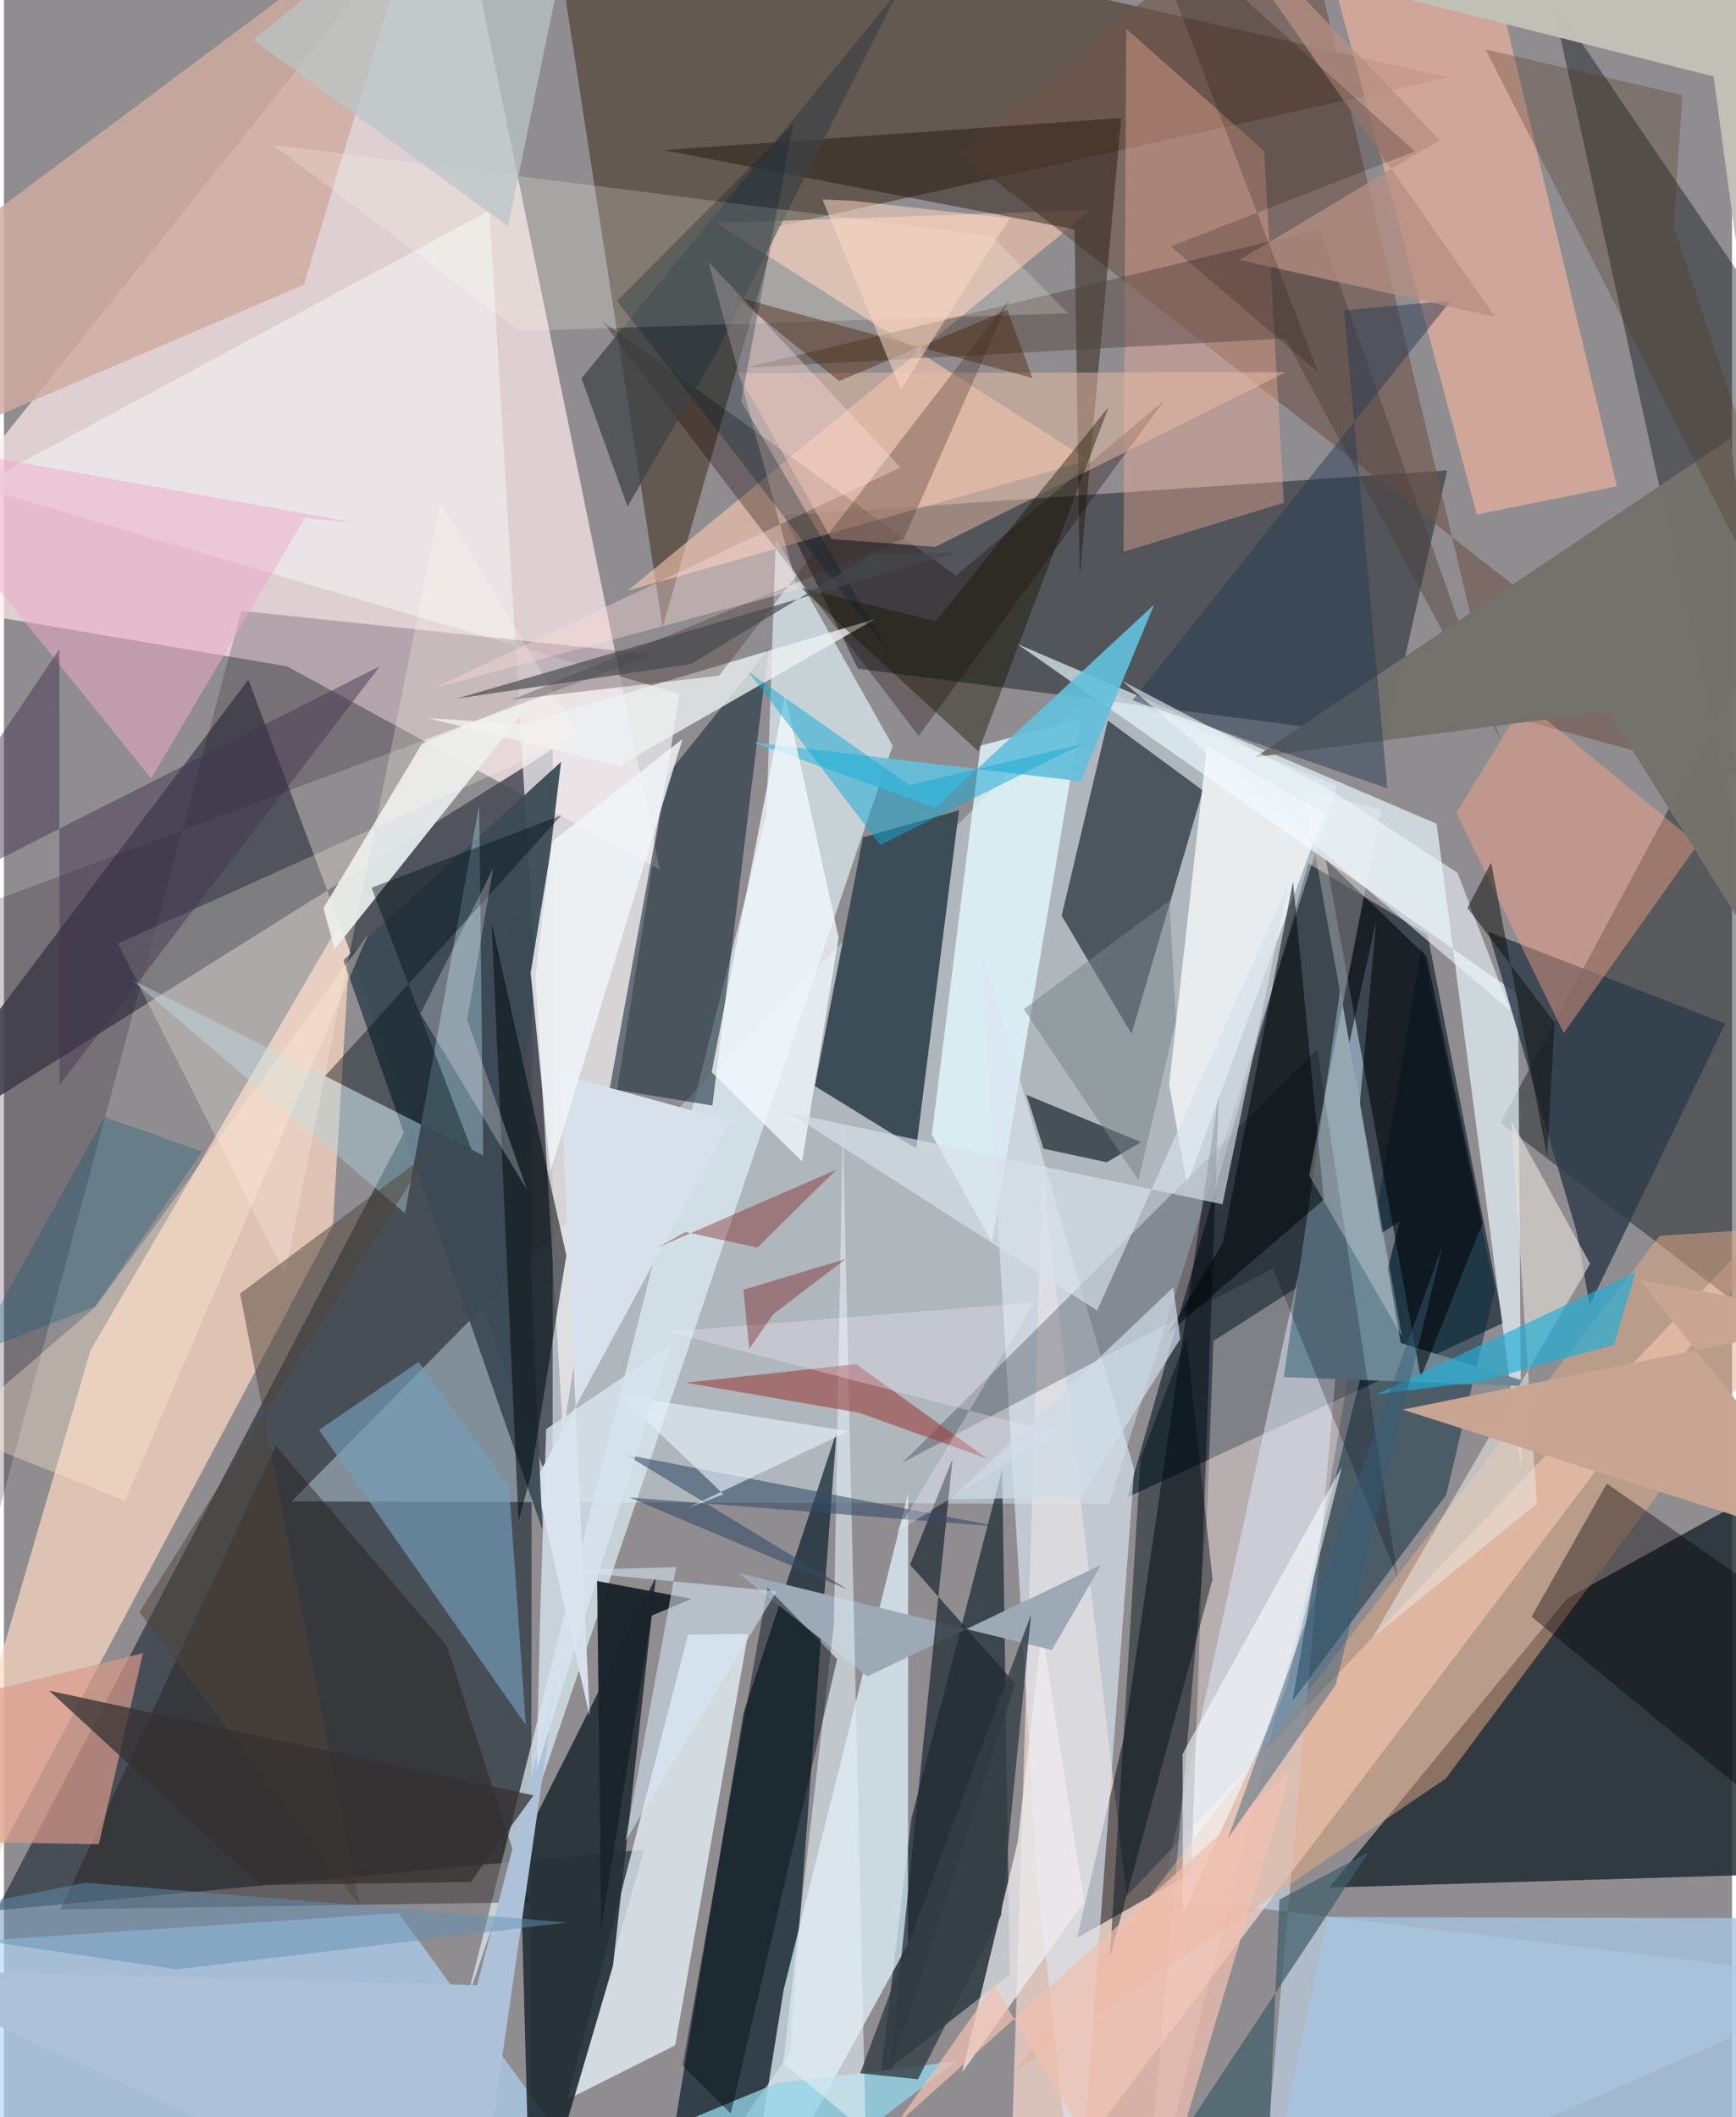 <svg xmlns="http://www.w3.org/2000/svg" width="228" height="278" viewBox="0 0 836 1024"><path fill="#908d90" d="M0 0h836v1024H0z"/><path fill="#fdeaec" fill-opacity=".71" d="M317.228 420.581l-180.23-98.269L-62 288.495 218.363-62z"/><path fill="#0f1e29" fill-opacity=".565" d="M-3.599 923.994l313.327-29.417L254.863 1086l.78-656.931z"/><path fill="#142530" fill-opacity=".667" d="M725.387 639.833l-36.724-187.85-57.603-34.345-87.586 306.552z"/><path fill="#def4ff" fill-opacity=".392" d="M527.45 331.8L139.179 726.158l395.324 1.259 110.323-347.588z"/><path fill="#1b282e" fill-opacity=".816" d="M898 905.283l-256.773 7.676 115.1-139.924 92.12-51.006z"/><path fill="#53483b" fill-opacity=".745" d="M374.235 109.549L318.651 303.23 262.226-62l436.458 99.453z"/><path fill="#020b13" fill-opacity=".427" d="M413.11 323.438l-35.854-74.116 320.925-21.818-29.116 129.084z"/><path fill="#fed9c1" fill-opacity=".702" d="M168.648 436.073l-9.55 156.815L-62 1008.215 41.893 653.034z"/><path fill="#feddce" fill-opacity=".659" d="M502.36 567.155L486.062 1086 893.5 548.593 543.155 917.01z"/><path fill="#011723" fill-opacity=".647" d="M314.838 1086l65.394-93.244 22.516-300.006-44.861 135.335z"/><path fill="#030c0f" fill-opacity=".4" d="M898 676.218L724.025 543.04 898 218.408 748.934-.252z"/><path fill="#3b4c56" fill-opacity=".988" d="M415.558 405.008l-23.278 120.28 49.028 30.208 20.711-163.619z"/><path fill="#474b54" fill-opacity=".859" d="M118.244 328.746L-62 567.626l327.49-205.298-.078 359.896z"/><path fill="#182731" fill-opacity=".698" d="M439.015 879.355l-15.017 124.641 62.552-49.006-3.633-244.23z"/><path fill="#dfeff6" fill-opacity=".698" d="M429.917 360.648l-206.66 609.279 145.594-575.902 4.593-133.86z"/><path fill="#edebec" fill-opacity=".757" d="M234.797 101.901L-13.046 235.264l339.833 100.329L270.48 693.47z"/><path fill="#e4f5ff" fill-opacity=".725" d="M377.167 962.502L357.354 1086l79.976-145.565.087-218.137z"/><path fill="#cde5fe" fill-opacity=".529" d="M663.797 445.573L606.773 1086 898 958.023 559.973 917.27z"/><path fill="#b2d9fe" fill-opacity=".631" d="M3.156 1054.458L-42.142 940.74l233.053-15.484L307.629 1086z"/><path fill="#27323b" fill-opacity=".725" d="M534.06 348.524l-22.369 94.35 33.781 57.205L579.99 382.31z"/><path fill="#000910" fill-opacity=".506" d="M587.769 528.092l-45.852 311.753-22.807 97.475 55.244-31.358z"/><path fill="#ebf8ff" fill-opacity=".725" d="M324.694 989.263l35.29-199.005-29.038.386-58.268 224.746z"/><path fill="#e8f8ff" fill-opacity=".675" d="M490.18 311.449l242.318 169.523 1.555 229.538-40.964-312.074z"/><path fill="#243037" fill-opacity=".914" d="M294.66 950.644L254.84 1086l-5.19-192.18 65.79-131.111z"/><path fill="#162935" fill-opacity=".569" d="M369.84 313.939l-49.223 61.209-27.6 151.403 49.711 8.167z"/><path fill="#ddab9d" fill-opacity=".816" d="M628.96-62l83.562 13.385 67.759 283.794-67.695 13.613z"/><path fill="#e7ebed" fill-opacity=".933" d="M159.96 459.113l98.23-123.24-56.014 23.884-47.613 79.528z"/><path fill="#ffccb2" fill-opacity=".58" d="M525.777 101.559L301.8 285.669l223.09-63.035-180.315-114.749z"/><path fill="#6f554c" fill-opacity=".627" d="M462.562 73.988L624.284-60.457l96.485 405.095 135.409 36.685z"/><path fill="#e1f8ff" fill-opacity=".808" d="M477.965 600.878l-29.107-52.093 23.615-188.148 48.322-12.915z"/><path fill="#00263a" fill-opacity=".475" d="M697.67 723.074l-74.274 99.576 62.576-364.92 35.332 166.061z"/><path fill="#fcede9" fill-opacity=".353" d="M675.208 590.74l-90.077 57.85-3.232 86.353L551.03 1086z"/><path fill="#e6ab88" fill-opacity=".498" d="M697.587 860.173L898 591.343l-96.97 6.376-312.198 404.175z"/><path fill="#fafcff" fill-opacity=".765" d="M638.671 393.556l-66.397 179.228-8.588-48.216 18.31-163.77z"/><path fill="#dae5ef" fill-opacity=".663" d="M472.943 459.01l26.716 448.138 19.402 175.07 27.712-371.474z"/><path fill="#d0aba0" fill-opacity=".831" d="M-29.248 120.968l231.486-172.7-57.17 189.46-199.167 85.203z"/><path fill="#221917" fill-opacity=".404" d="M254.314 920.036L214.276 796.08l-82.818-96.797-104.059 224.21z"/><path fill="#d8e1eb" d="M283.327 829.854L269.186 519.6l82.32 22.633-94.391 173.83z"/><path fill="#14001a" fill-opacity=".208" d="M114.848 295.435l199.269 21.127L-62 456.967l54.947 291.26z"/><path fill="#3c4a55" fill-opacity=".945" d="M269.504 368.498l-18.69 156.456 9.704 214.868-96.299-275.435z"/><path fill="#f7b09b" fill-opacity=".384" d="M542.94 13.95l-1.34 252.93 77.568-23.687-9.518-170.169z"/><path fill="#6d8895" d="M619.13 666.018l27.342-187.511 29.232 171.037 69.258 21.336z"/><path fill="#2f3c4b" fill-opacity=".831" d="M718.106 450.604l42.72 145.14 6.274 35.474 65.576-136.108z"/><path fill="#140000" fill-opacity=".306" d="M289.607 155.453L460.57 278.438l100.782-84.806-118.85 162.273z"/><path fill="#00000e" fill-opacity=".243" d="M613.921 613.473l60.2 149.208-38.802-255.307-200.445 199.922z"/><path fill="#63bfdb" fill-opacity=".91" d="M520.905 377.895l-158.374-18.82 87.984 31.629L556.471 292.4z"/><path fill="#aed7e3" fill-opacity=".416" d="M229.895 389.397l-35.908 197.401L61.711 473.864l170.135 85.017z"/><path fill="#739cb8" fill-opacity=".675" d="M152.421 691.587l100.05 142.686-8.135-115.615-43.758-59.956z"/><path fill="#ffa587" fill-opacity=".42" d="M702.616 393.157l51.954 106.498 64.894-91.304-83.868-68.948z"/><path fill="#1d1308" fill-opacity=".447" d="M540.502 57.093L319.178 72.598l198.746 38.369 2.516 167.563z"/><path fill="#0d1921" fill-opacity=".651" d="M494.708 529.56l55.414 22.856-16.675 9.723-30.54-6.58z"/><path fill="#e7e3db" fill-opacity=".596" d="M767.347 611.207L662.02 792.122l79.596-64.891-12.462-185.354z"/><path fill="#edbfa8" fill-opacity=".478" d="M354.816 180.378l45.509 80.342 50.269 3.766 169.504-84.477z"/><path fill="#edebed" fill-opacity=".773" d="M463.47 1002.414l26.897-111.307 11.728-102.557 20.476 131.424z"/><path fill="#da9b8b" fill-opacity=".686" d="M-62 831.375v58.747l107.897 1.862L67.25 799.57z"/><path fill="#edf1f1" fill-opacity=".788" d="M205.248 347.357l92.112 23.19 123.945-71.074-170.586 50.735z"/><path fill="#4c403a" fill-opacity=".435" d="M636.703 110.948l-277.604 66.846L619.79 163.7l103.946 193.433z"/><path fill="#f6fbfe" fill-opacity=".753" d="M403.812 453.5l-17.689 108.25-43.77-43.179 35.506-182.587z"/><path fill="#73726c" fill-opacity=".984" d="M872.753 498.22l-96.785-154.142-170.634 22.116 229.757-154.04z"/><path fill="#030b10" fill-opacity=".557" d="M254.87 713.68l-5.943 21.99-12.98-289.101 36.133 160.603z"/><path fill="#a8c3df" fill-opacity=".788" d="M847.65 927.74l17.833 93.458L607.12 1086l33.23-158.78z"/><path fill="#9ea9b6" d="M530.86 756.79l-23.94 41.259-151.708-37.263 62.486 50z"/><path fill="#000201" fill-opacity=".384" d="M739.03 781.946L898 912.324l-27.17-128.097-95.394-66.704z"/><path fill="#010306" fill-opacity=".561" d="M688.261 462.557l27.01 129.14-29.851 74.699-45.912-250.615z"/><path fill="#020e14" fill-opacity=".455" d="M549.864 705.612l22.184-58.508 12.627 116.776-49.65 182.738z"/><path fill="#c1c0b7" fill-opacity=".988" d="M579.053-25.559L898-42.907l-40.707 302.392L827.038 36.95z"/><path fill="#202a34" fill-opacity=".722" d="M428.138 1004.75l30.752-299.048-20.55 51.072 50.873 57.595z"/><path fill="#1b242c" fill-opacity=".973" d="M286.976 764.687l1.917 168.304 24.533-151.605 19.245-8.092z"/><path fill="#adc2d9" d="M-62 952.477L227.913 1086l39.692-275.462-38.694 149.627z"/><path fill="#fff8ec" fill-opacity=".259" d="M55.084 456.343l80.901 159.655 75.21-372.878 67.108 112.647z"/><path fill="#21afd7" fill-opacity=".659" d="M713.791 668.261l-49.656 6.071 125.244-59.157-10.5 35.305z"/><path fill="#92d5ea" fill-opacity=".761" d="M373.691 1007.629l-185.915 77.074 174.038-12.412 99.013-75.318z"/><path fill="#000f17" fill-opacity=".427" d="M155.392 520.425l70.914 35.85-48.475-126.929 91.933-35.084z"/><path fill="#514438" fill-opacity=".502" d="M114.22 625.656l57.75 295.927L65.535 779.688l140.08-222.05z"/><path fill="#e3ecf4" fill-opacity=".608" d="M416.858 1030.925l-39.883-33.108 24.526-212.146 4.281-240.746z"/><path fill="#3f4245" fill-opacity=".733" d="M343.209 173.421L301.67 244.98l-22.277-62.007L433.03-4.977z"/><path fill="#fffff2" fill-opacity=".204" d="M514.704 151.544l-36.615-37.297L130.004 70.03l119.559 90.057z"/><path fill="#f1f5f9" fill-opacity=".831" d="M328.281 357.418l-63.898 209.02-9.596-95.896 10.408-63.529z"/><path fill="#9b4543" fill-opacity=".616" d="M413.73 683.288l-83.79-14.534 82.27-8.998 63.56 45.817z"/><path fill="#3e2c28" fill-opacity=".314" d="M345.943 326.819L486.33 144.988l-50.916 115.436-189.468 77.954z"/><path fill="#edabc9" fill-opacity=".51" d="M-62 211.076l233.263 42.013-25.68-2.563-74.4 126.023z"/><path fill="#2a3b54" fill-opacity=".494" d="M669.246 381.287l-123.263-42.57 153.933-193.285-51.606 4.642z"/><path fill="#405f6a" fill-opacity=".722" d="M617.025 918.765l43.135-22.896L534.366 1086l75.543-.909z"/><path fill="#d7e0e9" fill-opacity=".659" d="M528.872 633.865l-149.134-95.68 209.756 44.284 31.97-154.954z"/><path fill="#161402" fill-opacity=".42" d="M450.683 300.492l-64.999-16.1 85.711 79.035 63.067-166.673z"/><path fill="#433751" fill-opacity=".486" d="M-62 445.88l88.815-131.95.071 210.8 154.996-202.538z"/><path fill="#324b67" fill-opacity=".565" d="M302.557 724.25l105.724 44.57-107.486-65.288 180.94 34.94z"/><path fill="#081118" fill-opacity=".475" d="M351.58 1022.224l51.497-219.746-33.713-34.561-41.017 231.125z"/><path fill="#fafdff" fill-opacity=".565" d="M647.223 709.46l-77.061 138.9.238 77.255 49.589-108.123z"/><path fill="#010607" fill-opacity=".537" d="M562.89 645.246l26.695-43.97 34.022-174.889 14.92 153.835z"/><path fill="#451b01" fill-opacity=".412" d="M404.03 184.326l81.37-34.449 12.184 32.99-143.81-39.467z"/><path fill="#d5e7f6" fill-opacity=".557" d="M325.207 757.996l-57.444 1.465 106.044 10.2-73.144 120.706z"/><path fill="#fffdfd" fill-opacity=".275" d="M676.363 646.452L628.72 381.845l37.434 9.748-34.749 176.961z"/><path fill="#ffddda" fill-opacity=".376" d="M384.01 285.183l-175.77 47.54 225.543-106.617-93.012-99.528z"/><path fill="#b58e83" fill-opacity=".765" d="M721.409 153.264L597.67 125.743l96.896-57.986L570.612-62z"/><path fill="#f0c0b0" fill-opacity=".71" d="M553.661 1086l-74.65-125.946-47.772 68.013 191.675-172.122z"/><path fill="#b9c5c7" fill-opacity=".725" d="M274.386-38.854L220.743-62 120.584 19.282l123.281 90.283z"/><path fill="#e5eef8" fill-opacity=".655" d="M330.66 729.375l17.41-6.646-50.113-47.948 110.549 17.403z"/><path fill="#c8a492" fill-opacity=".992" d="M676.656 681.777L898 752.403l-106.723-133.37 102.768 18.883z"/><path fill="#15aad6" fill-opacity=".498" d="M360.117 324.93l63.813 83.817 97.566-48.811-83.61 19.786z"/><path fill="#353131" fill-opacity=".749" d="M21.887 817.71l234.277 50.653-30.301 41.871-101.933 1.481z"/><path fill="#fff6fd" fill-opacity=".263" d="M201.5 490.265l51.476 85.078-28.866-82.051 12.595-73.41z"/><path fill="#4f3622" fill-opacity=".298" d="M716.8 23.9L898 380.345 807.767 109.24l4.234-63.251z"/><path fill="#140b07" fill-opacity=".208" d="M635.737 180.088l-71.284-60.923L682.575 73.2 549.323-45.892z"/><path fill="#edf5fa" fill-opacity=".6" d="M540.867 329.302l187.798 159.562-25.475-66.746-60.524-39.544z"/><path fill="#d9e4ee" fill-opacity=".788" d="M259.44 779.28l2.883-88.072 60.22-40.757-64.895 205.672z"/><path fill="#031d2c" fill-opacity=".29" d="M296.57 145.493l85.264-85.543-25.182 134.158L428.9 316.633z"/><path fill="#ffe8d4" fill-opacity=".357" d="M44.362 632.01l131.774-179.997L58.63 725.954l-84.106-33.702z"/><path fill="#790606" fill-opacity=".357" d="M364.483 603.388l38.15-37.614-86.848 37.818 13.881-7.707z"/><path fill="#ffdac5" fill-opacity=".518" d="M395.951 96.5l37.905 91.945 52.66-82.838-76.243-8.52z"/><path fill="#f4edfb" fill-opacity=".314" d="M431.78 741.02l76.919-47.898-187.437-49.006 177.156-14.203z"/><path fill="#45494d" fill-opacity=".671" d="M332.317 321.182l87.79-53.221 41.092-.732-242.052 70.644z"/><path fill="#325e7b" fill-opacity=".459" d="M592.243 888.931l32.156-89.204 71.791-198-51.933 213.213z"/><path fill="#cfdbe6" fill-opacity=".706" d="M458.044 725.142l107.626-102.52 3.42 24.9-47.943 76.622z"/><path fill="#700103" fill-opacity=".341" d="M357.74 623.778l2.8 28.715 11.609-16.858 35.107-26.731z"/><path fill="#798288" fill-opacity=".514" d="M566.973 493.346l-18.14 77.478-55.448-82.73 70.39-52.4z"/><path fill="#343e45" fill-opacity=".808" d="M414.218 1002.786l27.949 2.852 40.227-79.187 14.513-145.63z"/><path fill="#11100f" fill-opacity=".518" d="M707.992 439.097l42.164 55.489-3.632 64.707-27.066-142.087z"/><path fill="#015674" fill-opacity=".286" d="M95.85 556.938l-47.21-16.716-63.47 114.592 58.834-22.812z"/><path fill="#6391b4" fill-opacity=".486" d="M83.599 952.526l188.97-22.696-233.276-19.247L-62 930.96z"/></svg>